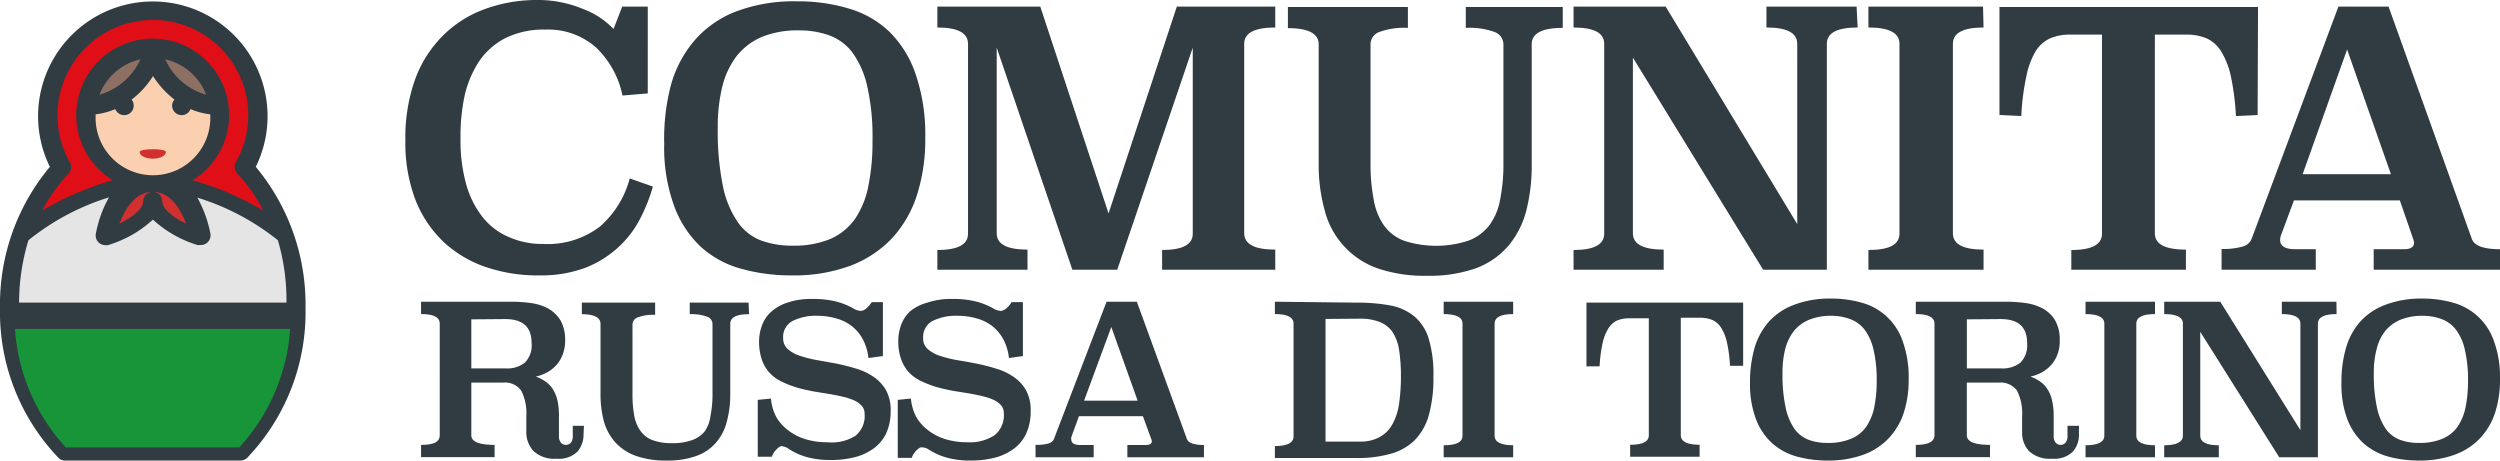 <svg id="Layer_1" data-name="Layer 1" xmlns="http://www.w3.org/2000/svg" viewBox="0 0 190 35">
  <title>comunita_logo_svg_color_black</title>
  <path d="M19.44,12.68a8.72,8.72,0,1,0-15.65,0A16.31,16.31,0,0,0,0,23.39,16,16,0,0,0,4.45,34.8.7.7,0,0,0,5,35H18.28a.72.72,0,0,0,.5-.2,16,16,0,0,0,4.44-11.41A16.35,16.35,0,0,0,19.44,12.68Z" style="fill: #303c42"/>
  <path d="M2.16,18.26A18.45,18.45,0,0,1,8.28,15a9.05,9.05,0,0,0-1,2.78.73.73,0,0,0,.23.66.75.75,0,0,0,.48.19.76.76,0,0,0,.21,0,8.71,8.71,0,0,0,3.42-1.94A8.84,8.84,0,0,0,15,18.62a.76.76,0,0,0,.21,0A.74.74,0,0,0,16,17.8a9.21,9.21,0,0,0-1-2.78,18.45,18.45,0,0,1,6.12,3.24A16.13,16.13,0,0,1,21.77,23H1.45A16.47,16.47,0,0,1,2.16,18.26Z" style="fill: #e6e5e5"/>
  <path d="M7.26,8.69a5.36,5.36,0,0,0,1.5-.4.73.73,0,0,0,.67.46A.72.72,0,0,0,10.16,8,.68.68,0,0,0,10,7.57a6.68,6.68,0,0,0,1.63-1.79,7,7,0,0,0,1.63,1.79.68.68,0,0,0-.18.46.73.73,0,0,0,.73.72.71.71,0,0,0,.67-.46,5.45,5.45,0,0,0,1.5.4s0,0,0,.06a4.36,4.36,0,1,1-8.71,0Z" style="fill: #fad0b0"/>
  <path d="M14.14,17c-.94-.47-1.81-1.1-1.81-1.7a.72.72,0,0,0-.72-.72.73.73,0,0,0-.73.72c0,.59-.85,1.23-1.8,1.69.41-1.08,1.19-2.41,2.53-2.41S13.74,15.9,14.14,17Z" style="fill: #d2302f"/>
  <path d="M5.3,12.32A7.25,7.25,0,1,1,18.87,8.75a7.32,7.32,0,0,1-.94,3.57.73.73,0,0,0,.1.86A12.2,12.2,0,0,1,20,16a22.08,22.08,0,0,0-5.36-2.3,5.81,5.81,0,1,0-6.07,0A22.31,22.31,0,0,0,3.21,16a12.51,12.51,0,0,1,2-2.8A.74.74,0,0,0,5.3,12.32Z" style="fill: #e00f17"/>
  <path d="M18.19,34H5a14.74,14.74,0,0,1-3.86-9H22.05A14.8,14.8,0,0,1,18.19,34Z" style="fill: #189539"/>
  <path d="M11.61,12.06c.55,0,1-.23,1-.51s-2-.28-2,0S11.07,12.06,11.61,12.06Z" style="fill: #d2302f"/>
  <g>
    <path d="M12.56,4.51A4.36,4.36,0,0,1,15.67,7.2,4.88,4.88,0,0,1,12.56,4.51Z" style="fill: #8d6f64"/>
    <path d="M7.56,7.2a4.36,4.36,0,0,1,3.11-2.69A4.9,4.9,0,0,1,7.56,7.2Z" style="fill: #8d6f64"/>
  </g>
  <g>
    <path d="M44.35,33a2,2,0,0,1-.46,1.32,2,2,0,0,1-1.58.54,2.3,2.3,0,0,1-1.76-.58A2.08,2.08,0,0,1,40,32.84v-1.2a3.8,3.8,0,0,0-.38-1.94,1.51,1.51,0,0,0-1.4-.62H35.82v4c0,.49.59.73,1.77.73v.93H32v-.93c1,0,1.42-.24,1.42-.73V24.6c0-.49-.47-.73-1.42-.73v-.94h6.81a11,11,0,0,1,1.53.1,3.92,3.92,0,0,1,1.33.42,2.67,2.67,0,0,1,.93.9,3,3,0,0,1,.35,1.54,2.86,2.86,0,0,1-.2,1.09,2.41,2.41,0,0,1-.5.8,2.52,2.52,0,0,1-.71.54,3.11,3.11,0,0,1-.82.3,3,3,0,0,1,.74.38,2.07,2.07,0,0,1,.56.58,2.88,2.88,0,0,1,.35.87,5.37,5.37,0,0,1,.11,1.21v1.46a.75.75,0,0,0,.15.52.48.48,0,0,0,.37.17.51.51,0,0,0,.39-.17.75.75,0,0,0,.14-.52v-.76h.85Zm-8.53-8.73V28h2.61a2.16,2.16,0,0,0,1.46-.44,1.88,1.88,0,0,0,.51-1.49c0-1.21-.65-1.82-2-1.82Z" style="fill: #303c42"/>
    <path d="M56.93,23.88c-1,0-1.43.25-1.43.74v5.31a7.83,7.83,0,0,1-.27,2.14,3.9,3.9,0,0,1-.83,1.59,3.57,3.57,0,0,1-1.5,1,6.4,6.4,0,0,1-2.24.34,6.78,6.78,0,0,1-2.29-.34,3.89,3.89,0,0,1-1.57-1,4,4,0,0,1-.89-1.59,7.83,7.83,0,0,1-.27-2.14V24.62c0-.49-.48-.74-1.42-.74V23h5.57v.93a3.28,3.28,0,0,0-1.32.19.58.58,0,0,0-.4.55v5.31a8.83,8.83,0,0,0,.14,1.65,2.82,2.82,0,0,0,.49,1.15,1.94,1.94,0,0,0,.92.68,4.14,4.14,0,0,0,1.47.22,4.22,4.22,0,0,0,1.47-.22,2.11,2.11,0,0,0,1-.68A2.6,2.6,0,0,0,54,31.58a8,8,0,0,0,.15-1.65V24.62a.59.59,0,0,0-.41-.55,3.34,3.34,0,0,0-1.32-.19V23h4.47Z" style="fill: #303c42"/>
    <path d="M67.1,27.06,66,27.21a3.81,3.81,0,0,0-.43-1.43,3.2,3.2,0,0,0-.84-1,3.34,3.34,0,0,0-1.18-.58A5.19,5.19,0,0,0,62.14,24a4,4,0,0,0-1.9.39,1.37,1.37,0,0,0-.72,1.29,1.09,1.09,0,0,0,.35.85,2.6,2.6,0,0,0,.92.51,9.25,9.25,0,0,0,1.31.33l1.51.27c.5.11,1,.23,1.5.39a4.55,4.55,0,0,1,1.31.63,3.07,3.07,0,0,1,.92,1,3.13,3.13,0,0,1,.35,1.58,4,4,0,0,1-.32,1.65,3,3,0,0,1-.93,1.16,4.15,4.15,0,0,1-1.45.69,7.29,7.29,0,0,1-1.88.22,6.55,6.55,0,0,1-1.82-.23,4.92,4.92,0,0,1-1.37-.63,1,1,0,0,0-.54-.19c-.08,0-.2.08-.35.23a1.41,1.41,0,0,0-.37.57H57.59V30.39l1-.1a3.74,3.74,0,0,0,.4,1.39,3.43,3.43,0,0,0,.88,1,4.14,4.14,0,0,0,1.32.69,5.54,5.54,0,0,0,1.68.24A3.41,3.41,0,0,0,65,33.13a1.93,1.93,0,0,0,.71-1.67.89.89,0,0,0-.22-.62,1.69,1.69,0,0,0-.6-.42,4.79,4.79,0,0,0-.88-.28c-.33-.08-.68-.14-1-.2l-1.12-.18c-.37-.07-.74-.15-1.09-.24a7.51,7.51,0,0,1-1.29-.47,3.11,3.11,0,0,1-1-.69,2.87,2.87,0,0,1-.6-1,4.16,4.16,0,0,1-.22-1.4,3.53,3.53,0,0,1,.21-1.2,2.6,2.6,0,0,1,.69-1.05A3.49,3.49,0,0,1,59.84,23a5.64,5.64,0,0,1,1.92-.28,7.1,7.1,0,0,1,1.8.2,5.19,5.19,0,0,1,1.29.52,1.27,1.27,0,0,0,.58.19.74.74,0,0,0,.43-.21,1.87,1.87,0,0,0,.39-.46h.85Z" style="fill: #303c42"/>
    <path d="M77.74,27.06l-1.06.15a4,4,0,0,0-.43-1.43,3.34,3.34,0,0,0-.84-1,3.43,3.43,0,0,0-1.18-.58A5.19,5.19,0,0,0,72.78,24a4,4,0,0,0-1.9.39,1.37,1.37,0,0,0-.72,1.29,1.06,1.06,0,0,0,.35.85,2.6,2.6,0,0,0,.92.51,9.25,9.25,0,0,0,1.31.33c.49.08,1,.17,1.5.27s1,.23,1.51.39a4.55,4.55,0,0,1,1.31.63,3.07,3.07,0,0,1,.92,1,3.13,3.13,0,0,1,.35,1.58A4,4,0,0,1,78,32.93a3,3,0,0,1-.93,1.16,4.15,4.15,0,0,1-1.45.69,7.29,7.29,0,0,1-1.88.22,6.55,6.55,0,0,1-1.82-.23,4.92,4.92,0,0,1-1.37-.63A1,1,0,0,0,70,34c-.07,0-.19.08-.35.23a1.5,1.5,0,0,0-.36.57H68.23V30.39l1-.1a3.74,3.74,0,0,0,.4,1.39,3.43,3.43,0,0,0,.88,1,4.14,4.14,0,0,0,1.32.69,5.54,5.54,0,0,0,1.68.24,3.41,3.41,0,0,0,2.07-.53,1.93,1.93,0,0,0,.71-1.67.89.89,0,0,0-.22-.62,1.69,1.69,0,0,0-.6-.42,4.79,4.79,0,0,0-.88-.28c-.33-.08-.68-.14-1-.2l-1.12-.18c-.37-.07-.74-.15-1.09-.24a7.51,7.51,0,0,1-1.29-.47,3.11,3.11,0,0,1-1-.69,2.87,2.87,0,0,1-.6-1,3.92,3.92,0,0,1-.22-1.4,3.53,3.53,0,0,1,.21-1.2,2.6,2.6,0,0,1,.69-1.05A3.41,3.41,0,0,1,70.48,23a5.64,5.64,0,0,1,1.92-.28,7.1,7.1,0,0,1,1.8.2,5.35,5.35,0,0,1,1.29.52,1.27,1.27,0,0,0,.58.19.74.74,0,0,0,.43-.21,1.64,1.64,0,0,0,.38-.46h.86Z" style="fill: #303c42"/>
    <path d="M90.2,33.35c.1.31.54.47,1.3.47v.93H85.68v-.93h1.4c.31,0,.46-.1.46-.3a.68.68,0,0,0-.05-.17l-.63-1.72H82l-.58,1.59a.43.43,0,0,0,0,.19c0,.28.24.41.7.41h1v.93H78.7v-.94a3.33,3.33,0,0,0,1-.11.59.59,0,0,0,.4-.34l4-10.43h2.3Zm-7.81-2.9h4.07l-2-5.6Z" style="fill: #303c42"/>
    <path d="M103.09,23a13.67,13.67,0,0,1,2.55.21,4.05,4.05,0,0,1,1.83.82,3.59,3.59,0,0,1,1.11,1.7,9.36,9.36,0,0,1,.36,2.86,10.46,10.46,0,0,1-.36,3,4.38,4.38,0,0,1-1.11,1.91,4.2,4.2,0,0,1-1.83,1,9.27,9.27,0,0,1-2.55.31h-6.2v-.91c.94,0,1.42-.25,1.42-.73V24.6c0-.49-.48-.73-1.42-.73v-.94Zm-2.35,1.24v9.32h2.61a3,3,0,0,0,1.48-.33,2.46,2.46,0,0,0,1-1,4.49,4.49,0,0,0,.5-1.55,14.43,14.43,0,0,0,.14-2.09,12.86,12.86,0,0,0-.14-2,3.51,3.51,0,0,0-.5-1.36,2.14,2.14,0,0,0-1-.77,4,4,0,0,0-1.48-.24Z" style="fill: #303c42"/>
    <path d="M115,23.87c-.94,0-1.41.24-1.41.73v8.51c0,.48.47.73,1.41.73v.91h-5.28v-.91c1,0,1.43-.25,1.43-.73V24.6c0-.49-.47-.73-1.43-.73v-.94H115Z" style="fill: #303c42"/>
    <path d="M132.48,27.8l-1,0a10.5,10.5,0,0,0-.23-1.77,3.41,3.41,0,0,0-.45-1.13,1.53,1.53,0,0,0-.68-.59,2.47,2.47,0,0,0-.94-.16h-1.44v8.92c0,.48.48.73,1.43.73v.91h-5.28v-.91c1,0,1.42-.25,1.42-.73V24.19h-1.45a2.47,2.47,0,0,0-.94.16,1.5,1.5,0,0,0-.67.59,3.41,3.41,0,0,0-.45,1.13,10.5,10.5,0,0,0-.23,1.77l-1,0V23h11.91Z" style="fill: #303c42"/>
    <path d="M139.14,22.69a8.54,8.54,0,0,1,2.37.32,4.55,4.55,0,0,1,3.1,2.94,8.08,8.08,0,0,1,.45,2.89,8.13,8.13,0,0,1-.38,2.55,5.2,5.2,0,0,1-1.15,1.93,5,5,0,0,1-1.92,1.24,7.74,7.74,0,0,1-2.71.44,8.69,8.69,0,0,1-2.33-.3,4.69,4.69,0,0,1-1.87-1,4.75,4.75,0,0,1-1.24-1.83,7.52,7.52,0,0,1-.46-2.78,9.52,9.52,0,0,1,.35-2.66,5.27,5.27,0,0,1,1.1-2,4.86,4.86,0,0,1,1.91-1.27A7.68,7.68,0,0,1,139.14,22.69Zm.08,1.31a4.42,4.42,0,0,0-1.7.29,2.91,2.91,0,0,0-1.17.85,3.73,3.73,0,0,0-.67,1.37,7.33,7.33,0,0,0-.21,1.84,11.84,11.84,0,0,0,.24,2.63,4.49,4.49,0,0,0,.68,1.63,2.37,2.37,0,0,0,1.08.82,4,4,0,0,0,1.43.23,4.42,4.42,0,0,0,1.77-.31,2.64,2.64,0,0,0,1.15-.9,4.08,4.08,0,0,0,.62-1.48,10.23,10.23,0,0,0,.19-2,10.07,10.07,0,0,0-.25-2.43,4,4,0,0,0-.69-1.51,2.43,2.43,0,0,0-1.08-.78A4.05,4.05,0,0,0,139.22,24Z" style="fill: #303c42"/>
    <path d="M158,33a1.91,1.91,0,0,1-.46,1.32,2,2,0,0,1-1.57.54,2.32,2.32,0,0,1-1.77-.58,2.07,2.07,0,0,1-.52-1.44v-1.2a3.8,3.8,0,0,0-.38-1.94,1.53,1.53,0,0,0-1.4-.62h-2.42v4c0,.49.59.73,1.76.73v.93H145.6v-.93c.94,0,1.42-.24,1.42-.73V24.6c0-.49-.48-.73-1.42-.73v-.94h6.81a10.88,10.88,0,0,1,1.52.1,3.92,3.92,0,0,1,1.33.42,2.51,2.51,0,0,1,.93.9,3,3,0,0,1,.35,1.54,2.86,2.86,0,0,1-.19,1.09,2.59,2.59,0,0,1-.5.8,2.84,2.84,0,0,1-.71.54,3.18,3.18,0,0,1-.83.3,3,3,0,0,1,.74.38,2.07,2.07,0,0,1,.56.58,2.64,2.64,0,0,1,.35.87,5.32,5.32,0,0,1,.12,1.21v1.46a.75.75,0,0,0,.15.52.47.47,0,0,0,.37.17.47.47,0,0,0,.38-.17.75.75,0,0,0,.15-.52v-.76H158Zm-8.52-8.73V28h2.61a2.19,2.19,0,0,0,1.46-.44,1.88,1.88,0,0,0,.51-1.49c0-1.21-.66-1.82-2-1.82Z" style="fill: #303c42"/>
    <path d="M163.78,23.87c-.95,0-1.42.24-1.42.73v8.51c0,.48.47.73,1.42.73v.91H158.5v-.91c.95,0,1.43-.25,1.43-.73V24.6c0-.49-.48-.73-1.43-.73v-.94h5.28Z" style="fill: #303c42"/>
    <path d="M177.58,23.87c-.94,0-1.42.24-1.42.73V34.75h-2.94l-6-9.53v7.89c0,.49.47.73,1.41.73v.91h-4.15v-.91c.95,0,1.42-.25,1.42-.73V24.6c0-.49-.47-.73-1.42-.73v-.94h4.26l6.09,9.76V24.6c0-.49-.47-.73-1.41-.73v-.94h4.15Z" style="fill: #303c42"/>
    <path d="M184.08,22.69a8.54,8.54,0,0,1,2.37.32,4.55,4.55,0,0,1,3.1,2.94,8.08,8.08,0,0,1,.45,2.89,8.13,8.13,0,0,1-.38,2.55,5.2,5.2,0,0,1-1.15,1.93,5,5,0,0,1-1.92,1.24,7.72,7.72,0,0,1-2.7.44,8.72,8.72,0,0,1-2.34-.3,4.69,4.69,0,0,1-1.87-1,4.75,4.75,0,0,1-1.24-1.83,7.53,7.53,0,0,1-.45-2.78,9.16,9.16,0,0,1,.35-2.66,5.13,5.13,0,0,1,1.09-2,4.86,4.86,0,0,1,1.91-1.27A7.68,7.68,0,0,1,184.08,22.69Zm.08,1.31a4.42,4.42,0,0,0-1.7.29,3,3,0,0,0-1.17.85,3.57,3.57,0,0,0-.66,1.37,6.88,6.88,0,0,0-.22,1.84,11.84,11.84,0,0,0,.24,2.63,4.49,4.49,0,0,0,.68,1.63,2.37,2.37,0,0,0,1.08.82,4.11,4.11,0,0,0,1.44.23,4.37,4.37,0,0,0,1.76-.31,2.64,2.64,0,0,0,1.15-.9,4.08,4.08,0,0,0,.62-1.48,10.23,10.23,0,0,0,.19-2,10.07,10.07,0,0,0-.25-2.43,3.85,3.85,0,0,0-.69-1.51,2.45,2.45,0,0,0-1.07-.78A4.15,4.15,0,0,0,184.16,24Z" style="fill: #303c42"/>
  </g>
  <g>
    <path d="M49.23,7.1l-1.92.16a7,7,0,0,0-2-3.64,5.46,5.46,0,0,0-3.85-1.37,6.57,6.57,0,0,0-3,.62,5.41,5.41,0,0,0-2,1.72,7.94,7.94,0,0,0-1.14,2.64A14.74,14.74,0,0,0,35,10.6a12.24,12.24,0,0,0,.46,3.51,7.09,7.09,0,0,0,1.29,2.48,5.13,5.13,0,0,0,2,1.46,6.27,6.27,0,0,0,2.53.49,6.53,6.53,0,0,0,4.3-1.31,7.32,7.32,0,0,0,2.28-3.67l1.76.62a13.09,13.09,0,0,1-1,2.5,7.74,7.74,0,0,1-1.67,2.15,7.93,7.93,0,0,1-2.49,1.53,9.63,9.63,0,0,1-3.49.57,12.17,12.17,0,0,1-4-.62,8.92,8.92,0,0,1-3.21-1.88,8.85,8.85,0,0,1-2.17-3.2,12.05,12.05,0,0,1-.78-4.54A13.07,13.07,0,0,1,31.56,6a9.08,9.08,0,0,1,2.12-3.31,8.67,8.67,0,0,1,3.17-2A11.45,11.45,0,0,1,40.73,0,9,9,0,0,1,44.36.7a6.31,6.31,0,0,1,2.27,1.5L47.29.5h1.94Z" style="fill: #303c42"/>
    <path d="M60.59.1a13.4,13.4,0,0,1,3.89.54,7.52,7.52,0,0,1,3.1,1.76,8.23,8.23,0,0,1,2,3.21,14.22,14.22,0,0,1,.74,4.89,13.82,13.82,0,0,1-.63,4.32,8.81,8.81,0,0,1-1.89,3.28,8.5,8.5,0,0,1-3.18,2.1,12.37,12.37,0,0,1-4.46.73,14,14,0,0,1-3.85-.51,7.54,7.54,0,0,1-3.08-1.69,8.09,8.09,0,0,1-2-3.09,12.92,12.92,0,0,1-.75-4.71A16,16,0,0,1,51,6.43,8.84,8.84,0,0,1,52.85,3,7.92,7.92,0,0,1,56,.85,12.54,12.54,0,0,1,60.59.1Zm.13,2.21a7.24,7.24,0,0,0-2.81.49A4.93,4.93,0,0,0,56,4.24a6.33,6.33,0,0,0-1.1,2.32,12.82,12.82,0,0,0-.35,3.12,21,21,0,0,0,.39,4.46,7.42,7.42,0,0,0,1.13,2.74,3.8,3.8,0,0,0,1.78,1.4,6.75,6.75,0,0,0,2.36.39,7.2,7.2,0,0,0,2.92-.52A4.53,4.53,0,0,0,65,16.61a6.7,6.7,0,0,0,1-2.5,16.79,16.79,0,0,0,.31-3.43,17.41,17.41,0,0,0-.4-4.12A7,7,0,0,0,64.79,4,3.88,3.88,0,0,0,63,2.68,6.67,6.67,0,0,0,60.72,2.31Z" style="fill: #303c42"/>
    <path d="M96.92,2.09c-1.57,0-2.36.41-2.36,1.24v14.4c0,.83.79,1.24,2.36,1.24V20.5h-8.6V19c1.55,0,2.33-.41,2.33-1.24V3.62L84.91,20.5H81.5L75.75,3.62V17.73c0,.83.78,1.24,2.34,1.24V20.5H71.24V19c1.55,0,2.33-.41,2.33-1.24V3.33c0-.83-.78-1.24-2.33-1.24V.5h7.82l5.19,15.72L89.44.5h7.48Z" style="fill: #303c42"/>
    <path d="M118.77,2.12c-1.57,0-2.36.41-2.36,1.24v9A13.88,13.88,0,0,1,116,16a6.78,6.78,0,0,1-1.38,2.7,6,6,0,0,1-2.46,1.69,10.62,10.62,0,0,1-3.7.57,11.14,11.14,0,0,1-3.78-.57,6.32,6.32,0,0,1-4-4.39,13,13,0,0,1-.46-3.62v-9c0-.83-.78-1.24-2.34-1.24V.53H107V2.12a5.49,5.49,0,0,0-2.17.31,1,1,0,0,0-.67.93v9a14.32,14.32,0,0,0,.24,2.8,4.82,4.82,0,0,0,.8,2,3.32,3.32,0,0,0,1.52,1.14,7.93,7.93,0,0,0,4.85,0,3.58,3.58,0,0,0,1.59-1.14,4.59,4.59,0,0,0,.85-2,13.53,13.53,0,0,0,.25-2.8v-9a1,1,0,0,0-.68-.93,5.55,5.55,0,0,0-2.18-.31V.53h7.37Z" style="fill: #303c42"/>
    <path d="M141.18,2.09c-1.56,0-2.34.41-2.34,1.24V20.5H134L124.1,4.38V17.73c0,.83.78,1.24,2.34,1.24V20.5h-6.85V19c1.55,0,2.33-.41,2.33-1.24V3.33c0-.83-.78-1.24-2.33-1.24V.5h7l10,16.53V3.33c0-.83-.78-1.24-2.34-1.24V.5h6.85Z" style="fill: #303c42"/>
    <path d="M150.75,2.09c-1.55,0-2.33.41-2.33,1.24v14.4c0,.83.78,1.24,2.33,1.24V20.5H142V19c1.58,0,2.36-.41,2.36-1.24V3.33c0-.83-.78-1.24-2.36-1.24V.5h8.71Z" style="fill: #303c42"/>
    <path d="M171.58,8.74l-1.65.08a19,19,0,0,0-.38-3,6,6,0,0,0-.74-1.91,2.53,2.53,0,0,0-1.12-1,3.9,3.9,0,0,0-1.55-.28h-2.37v15.1c0,.83.78,1.24,2.36,1.24V20.5h-8.71V19c1.55,0,2.33-.41,2.33-1.24V2.63h-2.39a3.82,3.82,0,0,0-1.54.28,2.53,2.53,0,0,0-1.12,1A6,6,0,0,0,154,5.82a17.87,17.87,0,0,0-.38,3l-1.66-.08V.53h19.65Z" style="fill: #303c42"/>
    <path d="M187.85,18.13c.17.54.89.81,2.15.81V20.5h-9.6V18.94h2.31c.5,0,.76-.17.76-.51a1.33,1.33,0,0,0-.08-.3l-1-2.9h-8.05l-1,2.69a1.19,1.19,0,0,0-.05.32c0,.47.39.7,1.16.7H176V20.5h-7.16V18.92a5.34,5.34,0,0,0,1.63-.19,1,1,0,0,0,.65-.57L177.72.5h3.81ZM175,13.24h6.71l-3.33-9.48Z" style="fill: #303c42"/>
  </g>
</svg>
